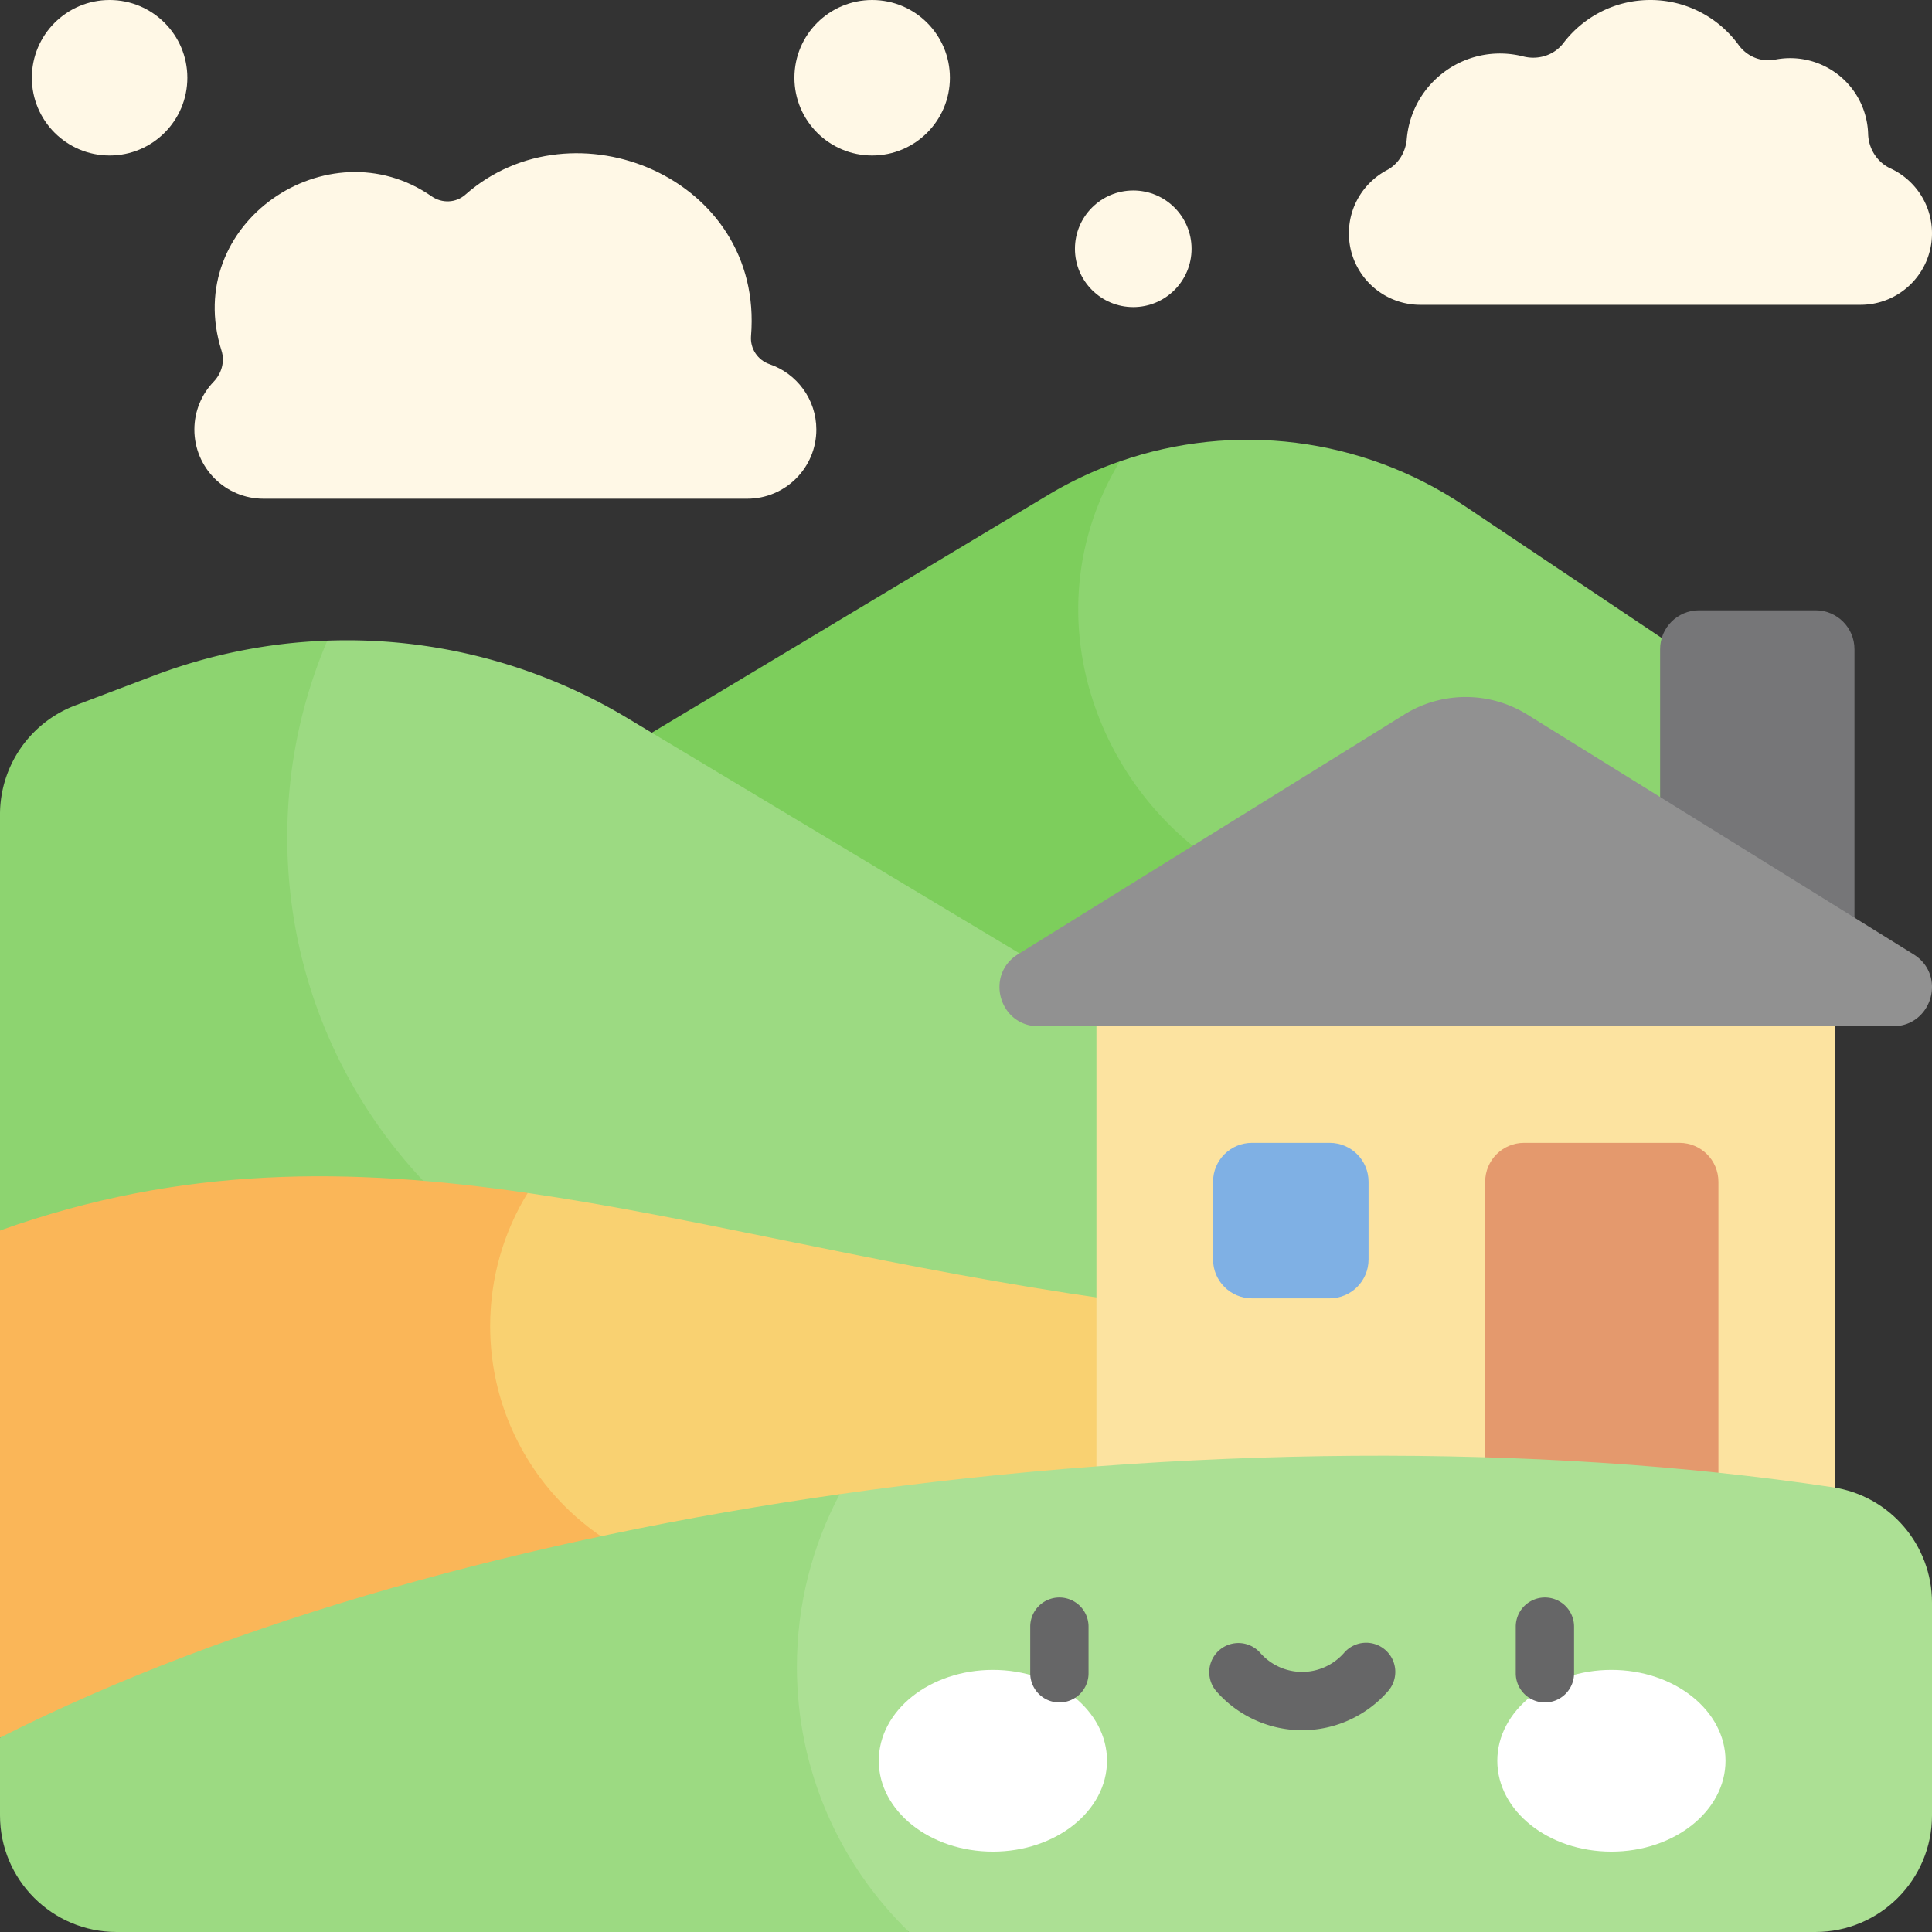 <svg xmlns="http://www.w3.org/2000/svg" width="512" height="512" viewBox="0 0 512 512"><rect x="0" y="0" width="512" height="512" fill="#333333" stroke="none"/><path fill="#8dd470" d="M467.383 187.163c1.02.68 1.988 1.422 2.905 2.205 3.068 41.81-63.533 91.711-100.516 91.711-61.368 1.02-159.244-82.263-72.997-158.807 30.163-10.508 63.995-6.521 91.202 11.703z"/><path fill="#7dce5c" d="M481.095 212.836v157.041c-35.407 2.277-312.238-111.548-394.662-123.91l191.212-114.731a103 103 0 0 1 19.131-8.963c-31.903 52.859 9.56 120.841 70.928 119.82 36.984 0 87.493-21.521 102.586-52.725a30.89 30.89 0 0 1 10.805 23.468"/><path fill="#9cda82" d="M353.455 302.626c-6.861 70.3-164.829 59.74-247.243 59.74 0 0-54.703-60.574-54.703-134.026 0-18.502 10.754-37.511 35.232-58.566a144.1 144.1 0 0 1 79.406 20.459z"/><path fill="#8dd470" d="M106.212 372.668c-35.407 0-80.91-19.038-106.212-46.574v-110.25a30.91 30.91 0 0 1 19.955-28.907l20.892-7.912a143.7 143.7 0 0 1 45.894-9.251c-6.83 16.009-10.611 33.635-10.611 52.137 0 73.452 59.545 132.996 132.986 132.996 50.232.001-20.49 17.761-102.904 17.761"/><g fill="#fff8e6"><path d="M58.698 92.908C48.035 59.154 87 32.956 114.383 52.027c2.746 1.913 6.431 1.777 8.94-.438 28.553-25.209 79.176-4.636 75.707 37.455-.275 3.334 1.756 6.391 4.922 7.473 7.205 2.463 12.386 9.293 12.386 17.333 0 10.115-8.2 18.314-18.314 18.314h-128.2c-10.115 0-18.314-8.2-18.314-18.314 0-4.929 1.947-9.403 5.114-12.695 2.117-2.201 2.994-5.334 2.074-8.247"/><circle cx="231.132" cy="20.604" r="20.604"/><circle cx="29.044" cy="20.604" r="20.604"/></g><path fill="#f9d171" d="M202.225 476.181S76.131 420.916 76.131 383.644c0-12.939 63.706-67.491 63.706-67.491 87.802 12.784 184.351 47.79 330.956 31.019l10.302 129.01h-278.87z"/><path fill="#fab658" d="M202.221 476.181 0 460.491V326.094c48.336-17.256 92.829-16.782 139.837-9.941-6.305 10.261-9.941 22.345-9.941 35.284 0 37.272 30.215 67.477 67.487 67.477 37.272-.001 4.838 57.267 4.838 57.267"/><path fill="#fce3a0" d="M290.568 261.662h195.734v144.225H290.568z"/><path fill="#e4996d" d="M393.587 395.586h61.811v-82.414c0-5.69-4.612-10.302-10.302-10.302h-41.207c-5.69 0-10.302 4.612-10.302 10.302z"/><path fill="#767678" d="M439.945 254.451h51.509v-82.414c0-5.69-4.612-10.302-10.302-10.302h-30.905c-5.69 0-10.302 4.612-10.302 10.302z"/><path fill="#919191" d="M275.191 271.964H501.68c10.367 0 14.241-13.588 5.433-19.055l-102.379-63.545a30.9 30.9 0 0 0-32.597 0l-102.379 63.545c-8.808 5.467-4.934 19.055 5.433 19.055"/><path fill="#7fb0e4" d="M352.379 344.077h-20.604c-5.69 0-10.302-4.612-10.302-10.302v-20.604c0-5.69 4.612-10.302 10.302-10.302h20.604c5.69 0 10.302 4.612 10.302 10.302v20.604c0 5.689-4.612 10.302-10.302 10.302"/><path fill="#ace094" d="M512 424.702v56.392c0 17.07-13.835 30.905-30.905 30.905H240.908c-47.015-14.032-56.178-41.902-56.178-69.46 0-16.534 20.255-32.345 37.799-46.569 90.697-12.908 184.887-13.599 263.16-1.834C500.812 396.403 512 409.404 512 424.702"/><path fill="#9cda82" d="M240.908 512H30.905C13.835 512 0 498.165 0 481.095v-20.604c61.862-31.328 140.774-52.89 222.529-64.52-7.242 13.66-11.342 29.236-11.342 45.771 0 27.557 11.394 52.467 29.721 70.258"/><path fill="#fff8e6" d="M367.556 45.089c3.072-1.629 4.951-4.782 5.252-8.246a24.73 24.73 0 0 1 8.768-16.859c6.363-5.339 14.619-6.938 22.096-5.03 3.962 1.011 8.171-.296 10.651-3.548C419.61 4.473 427.956 0 437.347 0c9.622 0 18.146 4.695 23.408 11.92 2.236 3.069 5.969 4.602 9.696 3.873a20.6 20.6 0 0 1 14.295 2.387c6.442 3.72 10.125 10.383 10.33 17.31.115 3.903 2.372 7.503 5.917 9.14C507.491 47.633 512 54.209 512 61.837c0 10.463-8.482 18.945-18.945 18.945H376.418c-10.463 0-18.945-8.482-18.945-18.945 0-7.261 4.085-13.568 10.083-16.748"/><circle cx="300.325" cy="65.932" r="15.453" fill="#fff8e6"/><ellipse cx="263.126" cy="466.622" fill="#fff" rx="30.241" ry="24.082"/><ellipse cx="427.041" cy="466.622" fill="#fff" rx="30.241" ry="24.082"/><path fill="#666667" d="M280.75 451.166a7.725 7.725 0 0 1-7.726-7.726v-12.362a7.725 7.725 0 0 1 7.726-7.726 7.725 7.725 0 0 1 7.726 7.726v12.362a7.725 7.725 0 0 1-7.726 7.726m128.668 0a7.725 7.725 0 0 1-7.726-7.726v-12.362a7.726 7.726 0 1 1 15.452 0v12.362a7.726 7.726 0 0 1-7.726 7.726m-64.335 7.359a30.23 30.23 0 0 1-22.786-10.376 7.727 7.727 0 0 1 11.649-10.153c2.812 3.226 6.87 5.076 11.136 5.076s8.325-1.85 11.138-5.077a7.723 7.723 0 0 1 10.901-.746 7.727 7.727 0 0 1 .746 10.901 30.22 30.22 0 0 1-22.784 10.375"/></svg>